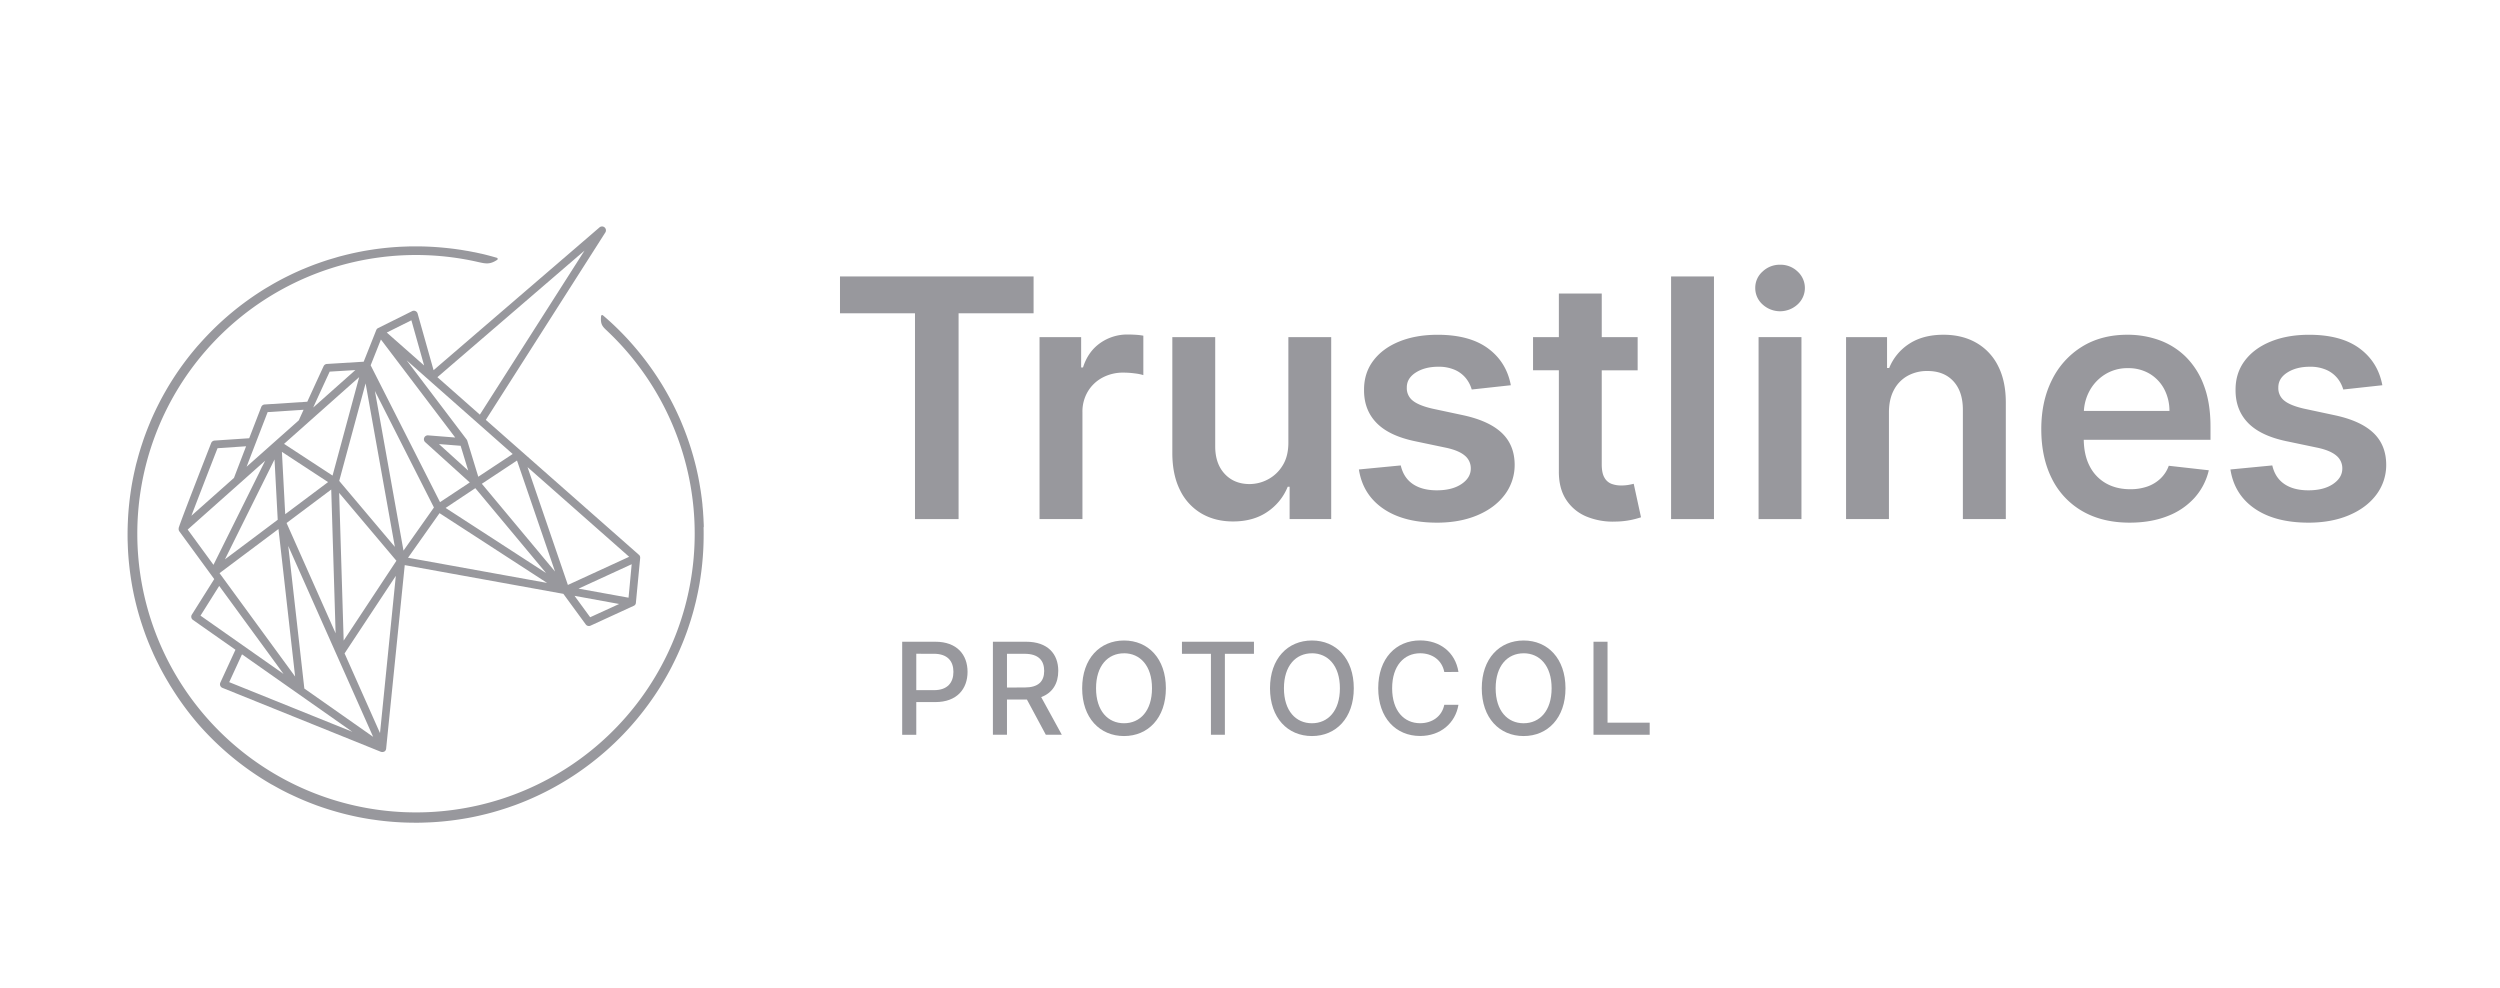 <svg id="Layer_2" data-name="Layer 2" xmlns="http://www.w3.org/2000/svg" viewBox="0 0 2150 850"><defs><style>.cls-1{fill:#98989d;}</style></defs><path class="cls-1" d="M605.26,453.31c0-2.05-.13-4.09-.23-6.08l0-.33c-.09-1.92-.21-3.86-.37-5.95l0-.4c-.14-1.83-.31-3.74-.52-5.81l0-.5q-.3-2.85-.65-5.69l-.08-.57c-.24-1.88-.5-3.75-.77-5.56l-.1-.67q-.44-2.75-.91-5.46l-.11-.69q-.49-2.7-1-5.37l-.15-.76q-.56-2.66-1.15-5.28l-.17-.76q-.61-2.64-1.29-5.26l-.18-.69q-.68-2.61-1.41-5.21l-.21-.74c-.49-1.72-1-3.44-1.53-5.14l-.22-.72c-.58-1.85-1.12-3.51-1.65-5.07l-.26-.77c-.56-1.66-1.15-3.33-1.75-5l-.27-.72q-.92-2.5-1.89-5l-.27-.66c-.67-1.7-1.35-3.35-2-4.92l-.3-.72q-1-2.44-2.14-4.88l-.28-.6c-.73-1.64-1.49-3.26-2.27-4.88l-.27-.56c-.79-1.63-1.59-3.25-2.42-4.85l-.26-.51c-.83-1.61-1.67-3.22-2.54-4.81l-.29-.53q-1.31-2.38-2.65-4.75l-.25-.42c-.91-1.59-1.85-3.17-2.8-4.75l-.23-.38q-1.47-2.4-3-4.75l-.11-.18c-1-1.61-2.1-3.22-3.17-4.81l-.12-.19c-1.17-1.72-2.23-3.25-3.23-4.65l-.07-.1-.07-.09c-1.1-1.55-2.21-3.07-3.34-4.59l-.16-.21q-1.66-2.22-3.37-4.4l-.3-.39c-1.15-1.45-2.31-2.9-3.49-4.33l-.23-.28c-1.16-1.41-2.35-2.8-3.54-4.18l-.35-.42q-1.75-2-3.54-4l-.45-.51c-1.19-1.3-2.38-2.58-3.6-3.86l-.48-.5q-1.8-1.89-3.64-3.73l-.56-.57c-1.32-1.31-2.64-2.61-4-3.9a.46.46,0,0,0-.07-.07c-3.13-3-6.5-6-10-9a1,1,0,0,0-1-.16,1,1,0,0,0-.6.8c-.7,7.18,1.16,8.93,5.24,12.76l1.05,1a239.68,239.68,0,1,1-112.38-60.32c6.94,1.57,10.42,2.36,16.73-1.78a1,1,0,0,0,.42-1,1,1,0,0,0-.68-.77c-4.68-1.37-9.31-2.59-13.75-3.62l-.16,0c-1.86-.43-3.77-.84-5.85-1.27l-.21,0c-1.74-.36-3.67-.73-5.87-1.13l-.19,0c-2-.35-4-.69-5.94-1l-.2,0c-1.91-.29-3.94-.57-6-.84l-.13,0c-2.08-.26-4.14-.49-6.11-.69h-.14c-1.8-.19-3.77-.37-6.22-.56-6.28-.48-12.69-.72-19.07-.72-2.26,0-4.35,0-6.39.08s-4.32.14-6.37.24-4.17.24-6.31.4-4.1.34-6.28.56-4.14.45-6.23.71-4.12.55-6.18.87c-2.27.35-4.28.68-6.13,1-2.06.37-4.1.76-6.07,1.17s-4.07.86-6,1.31-4,.94-6,1.46-4,1-5.91,1.6-3.78,1.1-5.81,1.72l-.05,0c-1.8.56-3.7,1.17-5.79,1.88s-3.88,1.34-5.73,2-3.68,1.38-5.66,2.15-3.82,1.54-5.6,2.29l-.06,0c-1.82.76-3.66,1.57-5.47,2.39s-3.71,1.7-5.45,2.55-3.67,1.79-5.39,2.67c-3.45,1.77-7,3.7-10.54,5.73-1.66,1-3.38,2-5.11,3l0,0c-1.74,1.05-3.43,2.11-5,3.13l0,0a251.44,251.44,0,0,0-24.08,17.56c-1.65,1.36-3.13,2.62-4.55,3.85s-2.95,2.59-4.45,3.94c-5.83,5.31-11.49,11-16.82,16.83-1.3,1.42-2.62,2.92-4,4.45-1.2,1.38-2.45,2.86-3.81,4.5l0,0a247.73,247.73,0,0,0-17.56,24.08c-1.09,1.69-2.15,3.4-3.16,5.07l0,0c-1.05,1.74-2.07,3.46-3,5.11-2,3.48-3.93,7-5.72,10.54-.94,1.83-1.84,3.64-2.68,5.39s-1.71,3.59-2.55,5.45-1.63,3.66-2.39,5.46l0,.07c-.84,2-1.59,3.82-2.29,5.59s-1.46,3.79-2.15,5.67-1.38,3.83-2,5.73-1.31,3.95-1.88,5.79c-.62,2-1.21,4-1.74,5.86s-1,3.79-1.6,5.91-1,4-1.46,6-.91,4.06-1.31,6-.8,4-1.17,6.08-.69,4-1,6.13v0c-.29,1.93-.57,3.94-.86,6.15-.25,2-.49,4.09-.71,6.23s-.4,4.16-.56,6.28-.3,4.31-.39,6.32-.19,4.22-.25,6.35-.08,4.12-.08,6.4,0,4.37.08,6.4.14,4.27.24,6.36.23,4.09.4,6.32.35,4.2.56,6.27.46,4.24.71,6.23c.29,2.19.57,4.2.86,6.15v0c.33,2.19.66,4.19,1,6.13s.77,4.12,1.16,6.05v0c.4,1.93.84,4,1.31,6,.44,1.91.92,3.86,1.46,6s1.08,4.07,1.6,5.91,1.12,3.84,1.74,5.85c.57,1.84,1.19,3.73,1.88,5.79.64,1.9,1.32,3.83,2,5.73s1.42,3.81,2.15,5.67c1.43,3.63,3,7.35,4.68,11.06l0,.06c1.63,3.6,3.38,7.23,5.2,10.79l0,.06c2.7,5.28,5.64,10.54,8.74,15.64l0,.05c1,1.69,2.09,3.39,3.16,5.07A249.35,249.35,0,0,0,169.88,622c1.28,1.47,2.59,3,3.89,4.39l.06.07a251,251,0,0,0,21.27,20.76c1.46,1.27,3,2.56,4.55,3.85a249.41,249.41,0,0,0,24.08,17.56l0,0c3.23,2.08,6.63,4.15,10.1,6.15l.08,0c3.58,2,7.13,4,10.54,5.72,1.76.9,3.55,1.79,5.31,2.63l.08,0c1.78.86,3.61,1.71,5.45,2.54,1.6.73,3.31,1.48,5.53,2.43,2,.83,3.8,1.58,5.6,2.28s3.57,1.38,5.66,2.16c1.94.7,3.87,1.38,5.73,2s3.87,1.29,5.79,1.88l.05,0c2.06.64,4,1.2,5.81,1.72s4,1.11,5.91,1.61,4.07,1,6,1.45,3.94.89,6,1.32c1.85.38,3.84.76,6.09,1.16,2,.36,4.1.71,6.12,1s4,.58,6.19.86,4.31.52,6.22.71c2.15.22,4.26.41,6.28.56,2.25.17,4.31.3,6.31.4s4.23.19,6.37.24,4.2.08,6.39.08,4.34,0,6.4-.08,4.29-.14,6.36-.24,4.07-.23,6.32-.4c2-.15,4.12-.34,6.27-.56,1.91-.19,3.95-.42,6.23-.71s4.22-.57,6.15-.86h0c2.05-.32,4.11-.66,6.13-1,2.25-.4,4.23-.78,6.08-1.16,2.32-.48,4.24-.9,6-1.32s3.88-.91,6-1.45c1.92-.5,3.91-1,5.91-1.61,1.83-.51,3.74-1.08,5.85-1.74,1.91-.59,3.86-1.22,5.8-1.88s3.77-1.3,5.73-2,3.93-1.47,5.66-2.15,3.62-1.45,5.6-2.29c2.21-.94,3.92-1.69,5.52-2.42,3.63-1.64,7.28-3.4,10.84-5.22,7.09-3.63,14.07-7.65,20.77-11.94,1.6-1,3.28-2.13,5-3.28a251,251,0,0,0,23.59-18.09l0,0c1.45-1.26,3-2.58,4.44-3.94l.06-.06c1.37-1.24,2.77-2.55,4.3-4s2.87-2.77,4.26-4.16c1.54-1.54,2.9-2.94,4.15-4.25,2.74-2.87,5.43-5.83,8-8.81,1.3-1.5,2.6-3,3.84-4.54a251,251,0,0,0,17.56-24.08c4.3-6.7,8.31-13.68,11.94-20.76l0-.06c1.84-3.6,3.59-7.23,5.19-10.79l0,0c1.65-3.67,3.23-7.39,4.68-11.07.73-1.84,1.45-3.75,2.16-5.67s1.36-3.8,2-5.73,1.3-3.91,1.89-5.79,1.2-4,1.74-5.85,1.09-3.94,1.59-5.91,1-3.83,1.47-6,.91-4.07,1.31-6v0c.4-1.93.79-4,1.16-6s.72-4.16,1-6.13v0c.29-1.9.57-3.92.86-6.15.26-2,.49-4,.71-6.23s.41-4.27.56-6.27.3-4.25.4-6.32.19-4.18.24-6.36.08-4.22.08-6.4,0-4.24-.08-6.27Z"/><path class="cls-1" d="M359.16,269.68a3.36,3.36,0,0,0-4.74-2.1l-29.21,14.56-.07,0-.13.08-.17.11a1.76,1.76,0,0,0-.23.15l-.09.08a1.72,1.72,0,0,0-.18.16l-.08.08a.86.86,0,0,0-.13.14.82.82,0,0,0-.12.16l-.17.23a.8.8,0,0,0-.09.14,1.25,1.25,0,0,0-.11.23l0,.06s-.05.09-.07.14l-10.8,27.17L281.12,313a3.38,3.38,0,0,0-2.86,2c-.68,1.48-6.86,14.82-14,30.49l-36.65,2.36a3.36,3.36,0,0,0-2.92,2.14c-.42,1.1-5.21,13.48-10.38,26.9l-29.81,2a3.39,3.39,0,0,0-2.9,2.13c-6.08,15.57-26.06,66.81-27.87,72.8l-.08.31a.93.93,0,0,0,0,.24,2.63,2.63,0,0,0,0,.43v.08a3.32,3.32,0,0,0,0,.53.53.53,0,0,0,0,.12,3.78,3.78,0,0,0,.13.47c0,.05,0,.09.05.16a2.81,2.81,0,0,0,.17.35,1.13,1.13,0,0,0,.12.21l0,.06.08.13L184.24,498,165,528.57a3.36,3.36,0,0,0,.91,4.54l36.58,25.68-13,28.25a3.43,3.43,0,0,0-.07,2.65,3.37,3.37,0,0,0,1.87,1.87l136.29,55,.1,0a3.31,3.31,0,0,0,.42.12l.06,0a2.57,2.57,0,0,0,.61.07h.07a3,3,0,0,0,.63-.07,2.25,2.25,0,0,0,.35-.09l.15-.05a.9.9,0,0,0,.23-.08l.09,0,.15-.09.14-.06.09-.07.13-.1a3,3,0,0,0,.32-.25l.11-.11a1.22,1.22,0,0,0,.15-.17l.07-.09a1.07,1.07,0,0,0,.14-.16l0-.06.06-.08a1.38,1.38,0,0,0,.08-.17,2.74,2.74,0,0,0,.19-.39l0-.08s0-.1.05-.2a3.22,3.22,0,0,0,.11-.49l0-.08L348.08,486l136.41,24.7L503.74,537a3.34,3.34,0,0,0,4.11,1.07L545,521c.06,0,.1,0,.09,0a3.41,3.41,0,0,0,.57-.36l.18-.15a3.37,3.37,0,0,0,.44-.47l.09-.12a3.83,3.83,0,0,0,.37-.69s0-.09,0-.14l-.48-.12.5.06a3.11,3.11,0,0,0,.11-.41.76.76,0,0,0,0-.15l0-.09L550.54,480a.85.85,0,0,0,0-.16,4,4,0,0,0,0-.49c0-.08,0-.17,0-.26a4.07,4.07,0,0,0-.14-.51c0-.07,0-.14-.06-.19l0-.11a3.14,3.14,0,0,0-.18-.31l-.06-.1s0-.09-.08-.14a3.35,3.35,0,0,0-.47-.52v0L417.8,361.09l102.81-161.2a3.36,3.36,0,0,0-5-4.36L372.87,318.35ZM154.08,455.44Zm199.71-180,10.95,38.87L332.63,286Zm-28.59,7.3Zm2.39,9.24,63.89,84.28-23.29-1.85a3.36,3.36,0,0,0-2.52,5.84L404,414.91l-25.57,16.94L318.76,314.16Zm68.55,91.39,6.51,21.31-25.16-22.79Zm12.63,36.45,60.86,73-86.4-56Zm-94.36-90.12,25.17,140.61-47.85-56.72ZM283.53,319.6l22.06-1.33-36.25,32.22C275.84,336.24,281.66,323.64,283.53,319.6Zm25.36,4.72L286,409l-41.71-27.28Zm-69.4,130.62L253.8,581.82l-65-88.91Zm-46.05,26.11,42.65-85.93L238.84,447Zm49-92.45,39.7,26-36.86,27.61ZM284.86,421l3.77,123.65-42.18-94.87ZM230.18,354.4l30.9-2c-1.37,3-2.76,6.06-4.12,9.09l-44.88,39.89C216.88,388.85,224.46,369.2,230.18,354.4Zm-43.1,31.06,24.56-1.67C205.8,399,202.29,408.14,201.22,411l-36.61,32.54C170.25,428.71,180.09,403.35,187.08,385.46Zm-3.49,100.3-22.18-30.34,66.65-59.24Zm-11.16,43.69,16.08-25.57,55.33,75.71Zm24.69,57.2,11-23.93L303,629.35Zm64.61,5.49L247.9,469.54l73,164.14Zm65.08,38.32-30.48-68.55,44.07-66.67Zm-31.26-79.55-3.87-127,49.23,58.35ZM347,473.53,322.42,336.25l50.76,100.2Zm3.9,6.13L378,441.31l92.5,60Zm156.65,51.16-13.45-18.4,38.38,7Zm33-16.81-43-7.78,45.7-21Zm.52-35.18-52.69,24.22-34.7-101.32Zm-63.74,12.7-62.95-75.48,30.24-20ZM440.91,390.44,411.32,410l-9.42-30.85c0-.14-.11-.28-.16-.39l0-.08a4.19,4.19,0,0,0-.29-.49l0-.05-51.72-68.24Zm61.77-174.93-90,141.08-36.52-32.22Z"/><polygon class="cls-1" points="722.39 269.43 786.89 269.43 786.89 446.42 824.38 446.42 824.38 269.43 888.88 269.43 888.88 237.75 722.39 237.75 722.39 269.43"/><path class="cls-1" d="M970,287.68a40.28,40.28,0,0,0-23.89,7.38Q935.67,302.44,931.4,316h-1.62V289.92H894V446.41H930.9v-92a33.61,33.61,0,0,1,4.59-17.63,32.32,32.32,0,0,1,12.57-12,37.36,37.36,0,0,1,18.09-4.33,75.1,75.1,0,0,1,9.73.67,40.07,40.07,0,0,1,7.39,1.47V288.69a52.17,52.17,0,0,0-6.37-.77Q973.08,287.68,970,287.68Z"/><path class="cls-1" d="M1108,380.59q0,11.93-5,19.82a32.49,32.49,0,0,1-12.58,11.88,33.79,33.79,0,0,1-15.79,4q-13.26,0-21.4-8.76t-8.15-23.63V289.92h-36.88v99.64q0,18.75,6.62,31.94a47,47,0,0,0,18.39,20.08q11.77,6.87,27.15,6.87,17.64,0,29.7-8.35a47.16,47.16,0,0,0,17.37-21.5h1.64v27.81h35.76V289.92H1108Z"/><path class="cls-1" d="M1258.63,357.16l-26.7-5.71q-11.92-2.74-17.07-7a13.5,13.5,0,0,1-5-11.12q-.1-7.94,7.69-12.93t19.31-5a34.2,34.2,0,0,1,14.47,2.76,25.36,25.36,0,0,1,9.43,7.23,27.7,27.7,0,0,1,4.93,9.58l33.62-3.67q-3.76-20-19.61-31.69t-43.35-11.71q-18.74,0-33.07,5.85t-22.3,16.51q-8,10.65-7.9,25.12-.11,17.1,10.7,28.27t33.32,15.84l26.69,5.6q10.8,2.35,15.94,6.73a14,14,0,0,1,5.15,11.11q0,7.95-8,13.34t-21.15,5.41q-12.73,0-20.69-5.41t-10.39-16l-36,3.47q3.36,21.6,20.89,33.66t46.25,12.09q19.56,0,34.65-6.33T1294,425.58a42.47,42.47,0,0,0,8.61-26q-.11-16.82-11-27.2T1258.63,357.16Z"/><path class="cls-1" d="M1400.59,417a37,37,0,0,1-6.37.51,23.51,23.51,0,0,1-8.36-1.42,11.83,11.83,0,0,1-6.06-5.36q-2.29-3.92-2.3-11.36v-80.9h30.88V289.92H1377.5V252.43h-36.88v37.49h-22.21v28.52h22.21v87q-.09,14.69,6.37,24.46a38.21,38.21,0,0,0,17.58,14.41,59.45,59.45,0,0,0,25,4.24,70.06,70.06,0,0,0,13.3-1.43,81.34,81.34,0,0,0,8.4-2.25L1405,416.06C1404,416.33,1402.53,416.63,1400.59,417Z"/><rect class="cls-1" x="1437.13" y="237.75" width="36.88" height="208.67"/><path class="cls-1" d="M1530.91,227.66a21.4,21.4,0,0,0-15.08,5.86,18.55,18.55,0,0,0-6.31,14.11,18.78,18.78,0,0,0,6.26,14.16,22.24,22.24,0,0,0,30.16,0,19.09,19.09,0,0,0,0-28.27A21.14,21.14,0,0,0,1530.91,227.66Z"/><rect class="cls-1" x="1512.37" y="289.92" width="36.88" height="156.5"/><path class="cls-1" d="M1699.64,294.81q-12.08-6.93-28.28-6.93-17.52,0-29.39,7.74a44.58,44.58,0,0,0-17.27,20.88h-1.84V289.92h-35.25V446.41h36.88V354.72q0-11.33,4.23-19.26a29.56,29.56,0,0,1,11.72-12.18,34.38,34.38,0,0,1,17.17-4.22q14.25,0,22.36,8.86t8.1,24.56v93.93H1725V346.76q.1-18.74-6.57-31.88A46.9,46.9,0,0,0,1699.64,294.81Z"/><path class="cls-1" d="M1879.74,306.83a63,63,0,0,0-22.82-14.32,80.25,80.25,0,0,0-27.36-4.63q-22.43,0-39,10.24a69.4,69.4,0,0,0-25.83,28.52q-9.23,18.3-9.22,42.44,0,24.56,9.16,42.65a65.85,65.85,0,0,0,26.24,27.91q17.07,9.84,40.61,9.84,18.24,0,32.39-5.57a60.17,60.17,0,0,0,23.29-15.69,53.45,53.45,0,0,0,12.37-23.78l-34.43-3.88a28.28,28.28,0,0,1-7.24,11.11,31.74,31.74,0,0,1-11.3,6.78,43.76,43.76,0,0,1-14.57,2.28q-12,0-21-5.14a35.17,35.17,0,0,1-14-14.87c-3.22-6.26-4.86-13.76-5-22.47h109V366.94q0-20.58-5.7-35.5A67.2,67.2,0,0,0,1879.74,306.83Zm-87.59,46.56a40.66,40.66,0,0,1,4.76-17.07,37.91,37.91,0,0,1,13.3-14.26,36.17,36.17,0,0,1,19.86-5.45,35.55,35.55,0,0,1,18.6,4.79,33.79,33.79,0,0,1,12.48,13.09,40.13,40.13,0,0,1,4.58,18.9Z"/><path class="cls-1" d="M2041.19,372.35q-10.85-10.39-33.06-15.19l-26.69-5.71q-11.94-2.74-17.08-7a13.56,13.56,0,0,1-5-11.12q-.09-7.94,7.7-12.93t19.31-5a34.16,34.16,0,0,1,14.46,2.76,25.36,25.36,0,0,1,9.43,7.23,27.55,27.55,0,0,1,4.94,9.58l33.62-3.67q-3.77-20-19.62-31.69t-43.35-11.71q-18.74,0-33.06,5.85t-22.31,16.51q-8,10.65-7.9,25.12-.09,17.1,10.7,28.27t33.32,15.84l26.7,5.6q10.8,2.35,15.94,6.73a14,14,0,0,1,5.15,11.11c0,5.3-2.68,9.74-8,13.34s-12.38,5.41-21.14,5.41q-12.74,0-20.69-5.41t-10.39-16l-36,3.47q3.36,21.6,20.88,33.66t46.25,12.09q19.56,0,34.65-6.33t23.58-17.57a42.41,42.41,0,0,0,8.61-26Q2052.05,382.73,2041.19,372.35Z"/><path class="cls-1" d="M775.88,551.89h28.51c18.59,0,27.7,11.17,27.7,25.9s-9.18,26-27.74,26H788v28.12H775.88Zm27.38,41.64c11.79,0,16.68-6.68,16.68-15.74s-4.89-15.55-16.84-15.55H788v31.29Z"/><path class="cls-1" d="M853.9,551.89h28.51c18.56,0,27.7,10.35,27.7,25.08,0,10.74-4.88,18.9-14.69,22.54l17.74,32.38H899.41l-16.25-30.27H866v30.27H853.9Zm27.38,39.34C893,591.23,898,586,898,577s-4.92-14.73-16.83-14.73H866v29Z"/><path class="cls-1" d="M966.66,633c-20.78,0-36-15.54-36-41.09s15.27-41.09,36-41.09,36,15.5,36,41.09S987.36,633,966.66,633Zm0-71.17c-13.79,0-24.06,10.59-24.06,30.08S952.87,622,966.66,622s24.06-10.59,24.06-30.08S980.41,561.81,966.66,561.81Z"/><path class="cls-1" d="M1016.48,551.89h61.92v10.39h-25v69.61h-12V562.28h-24.92Z"/><path class="cls-1" d="M1128.26,633c-20.79,0-36.06-15.54-36.06-41.09s15.27-41.09,36.06-41.09,36,15.5,36,41.09S1149,633,1128.26,633Zm0-71.17c-13.79,0-24.07,10.59-24.07,30.08S1114.47,622,1128.26,622s24.06-10.59,24.06-30.08S1142,561.81,1128.26,561.81Z"/><path class="cls-1" d="M1242.09,577.91c-2-10.36-10.55-16.1-20.75-16.1-13.78,0-24.1,10.67-24.1,30.08,0,19.57,10.35,30.08,24.07,30.08,10.11,0,18.71-5.63,20.78-15.86l12.18,0c-2.61,15.82-15.46,26.83-33,26.83-20.78,0-36-15.5-36-41.09s15.27-41.09,36-41.09c16.91,0,30.31,10,33,27.11Z"/><path class="cls-1" d="M1310.32,633c-20.78,0-36-15.54-36-41.09s15.27-41.09,36-41.09,36,15.5,36,41.09S1331,633,1310.32,633Zm0-71.17c-13.79,0-24.06,10.59-24.06,30.08S1296.53,622,1310.32,622s24.07-10.59,24.07-30.08S1324.07,561.81,1310.32,561.81Z"/><path class="cls-1" d="M1370.41,551.89h12.07V621.5h36.25v10.39h-48.32Z"/></svg>